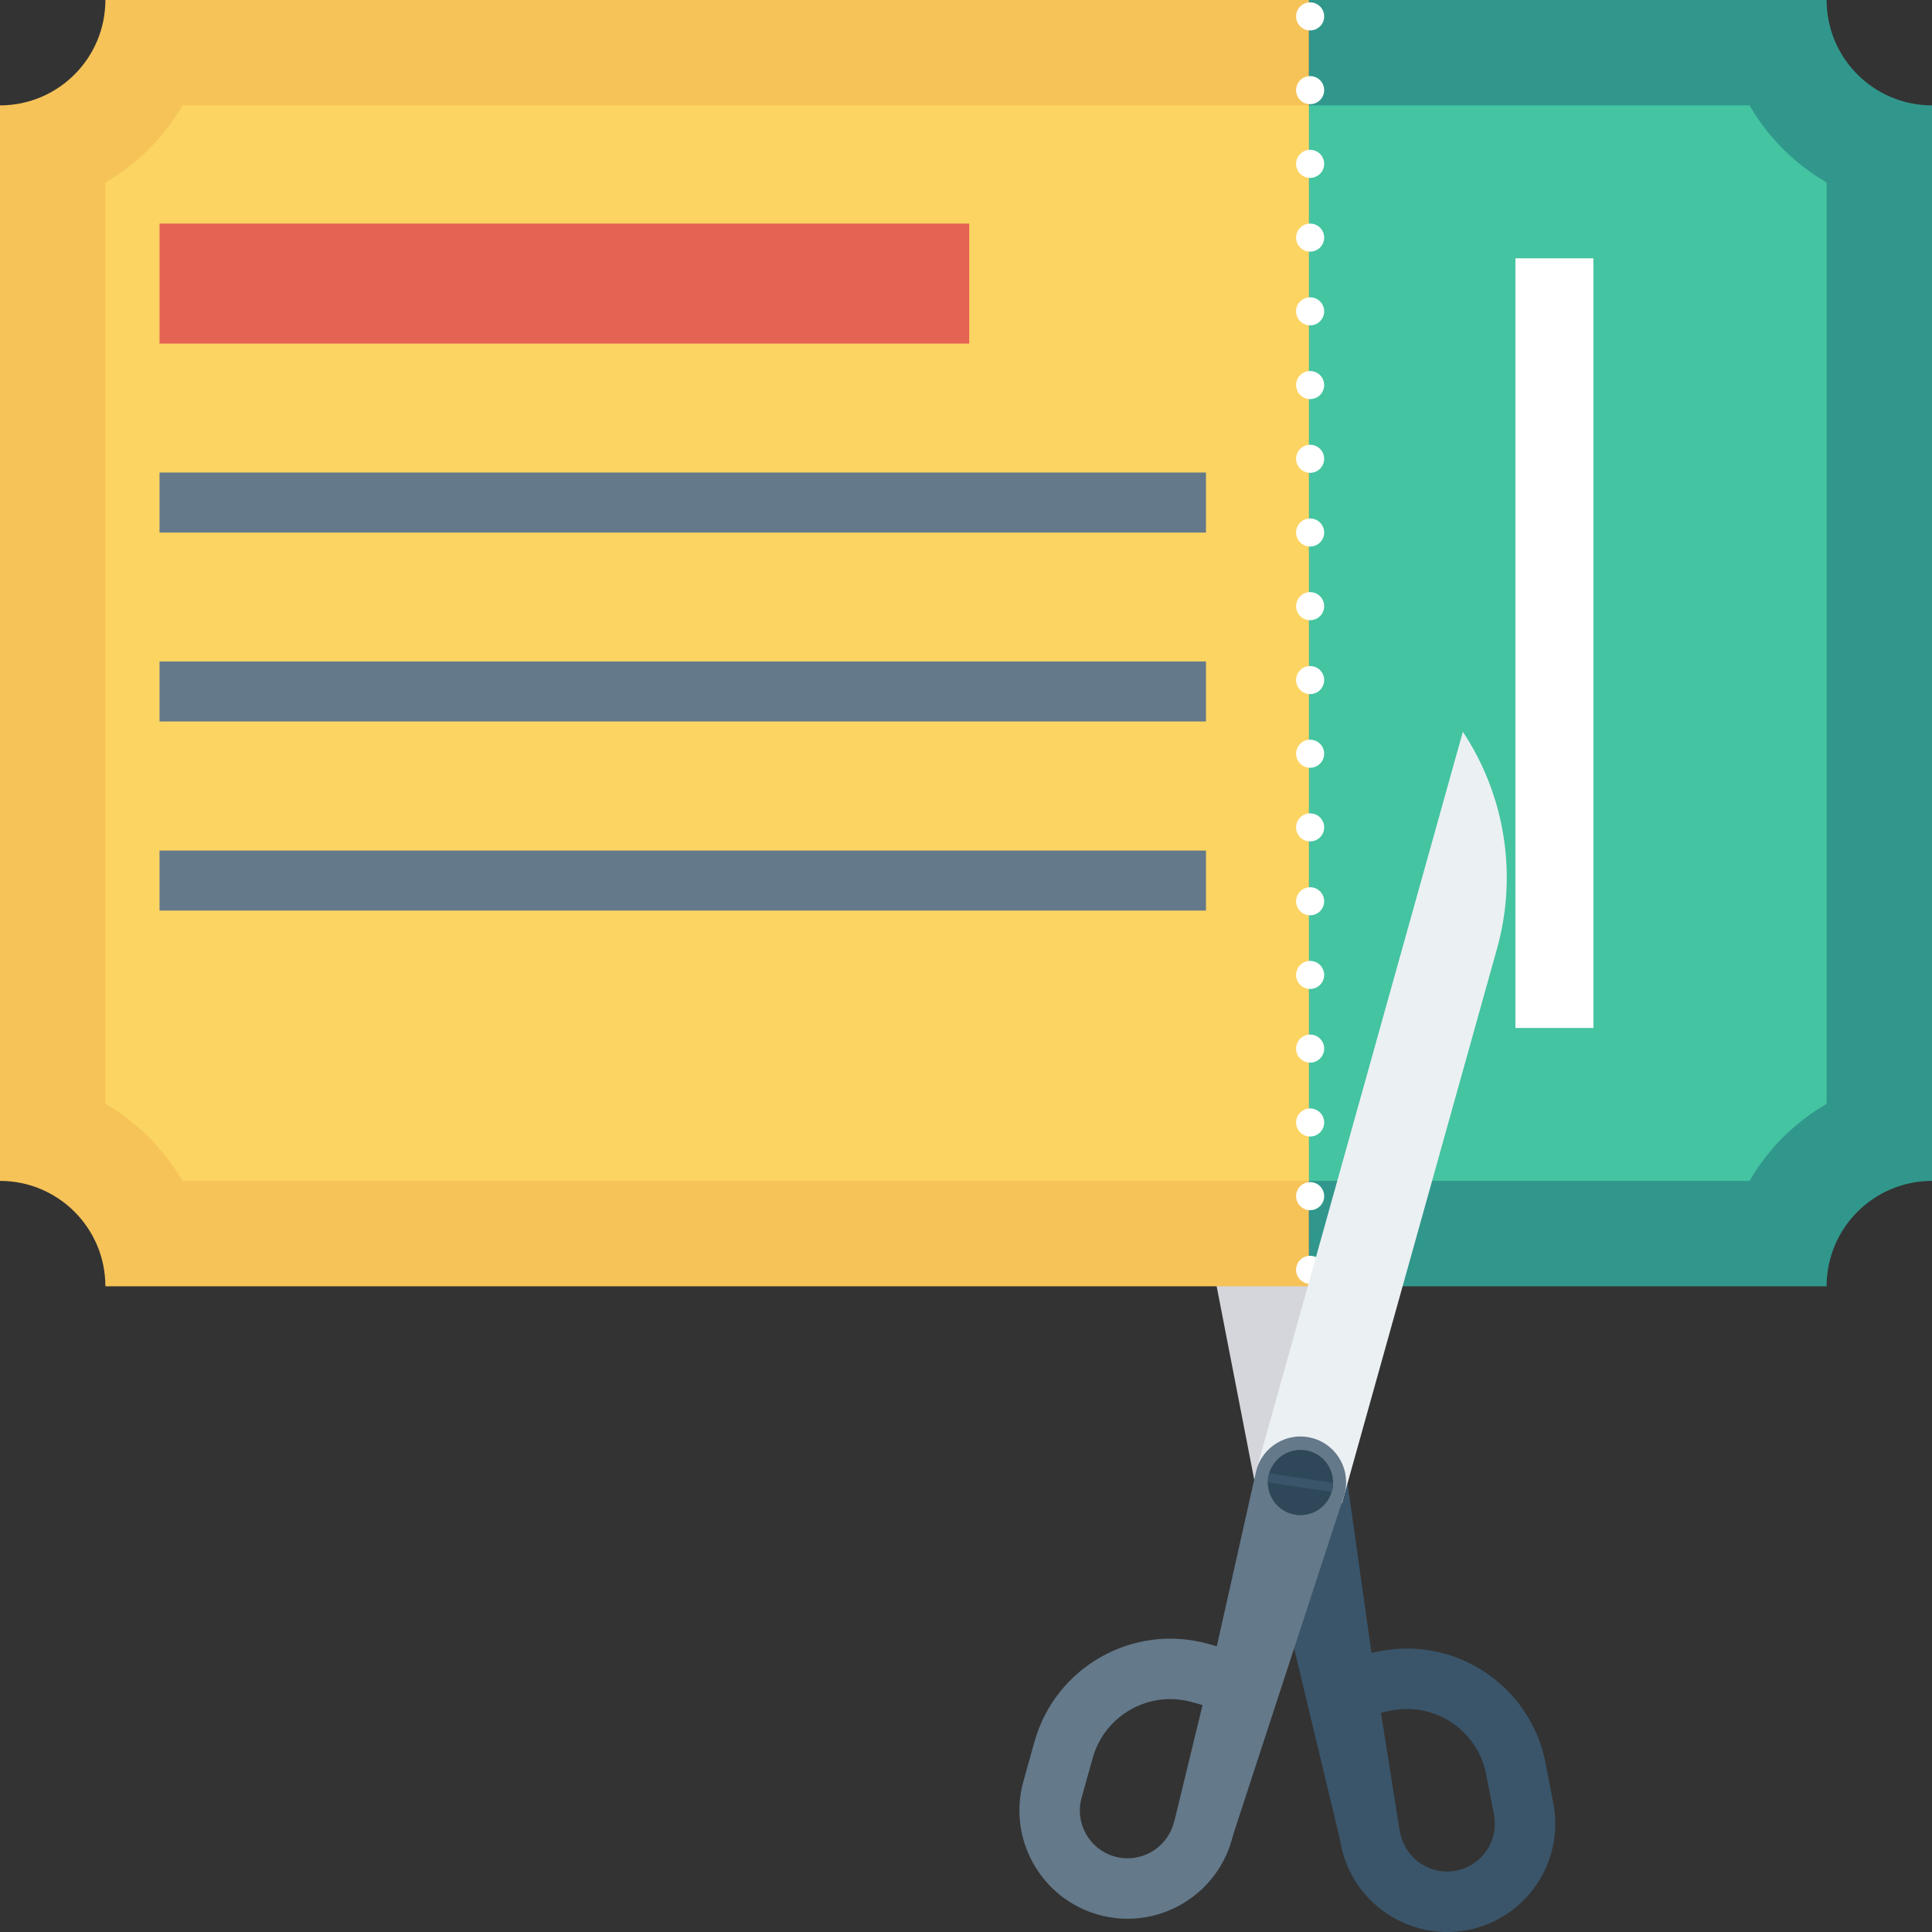 <?xml version="1.0" encoding="iso-8859-1"?>
<!-- Generator: Adobe Illustrator 19.0.0, SVG Export Plug-In . SVG Version: 6.00 Build 0)  -->
<svg xmlns="http://www.w3.org/2000/svg" xmlns:xlink="http://www.w3.org/1999/xlink" version="1.1" id="Capa_1" x="0px" y="0px" viewBox="0 0 409.6 409.6" style="enable-background:new 0 0 409.6 409.6;" xml:space="preserve">
<rect x="0" y="0" width="409.6" height="409.6" fill="#333333" stroke="none"/>
<path style="fill:#D5D6DB;" d="M254.388,152.962c-10.04,12.776-14.028,29.286-10.928,45.236l23.286,119.814l19.002-3.693  L254.388,152.962z"/>
<path style="fill:#3A556A;" d="M311.173,409.177c12.418-2.414,20.556-14.493,18.142-26.912l-1.665-8.568  c-3.145-16.181-18.863-26.783-35.031-23.641l-1.862,0.362l-5.303-37.632c-0.868-5.407-6.037-9.024-11.409-7.98  c-5.373,1.044-8.822,6.337-7.59,11.673l17.565,73.245l0.252,1.296C286.685,403.438,298.754,411.59,311.173,409.177z   M308.728,396.595c-5.486,1.066-10.808-2.535-11.874-8.021l-0.252-1.296l-3.84-24.193l2.303-0.447  c9.235-1.795,18.206,4.257,20.004,13.504l1.665,8.568C317.799,390.196,314.213,395.528,308.728,396.595z"/>
<path style="fill:#F6C358;" d="M22.342,0c0,12.339-10.003,22.342-22.342,22.342v228.017c12.339,0,22.342,10.003,22.342,22.342  h255.175V0H22.342z"/>
<path style="fill:#31978C;" d="M387.258,0H277.516v272.701h109.742c0-12.339,10.004-22.342,22.342-22.342V22.342  C397.262,22.342,387.258,12.339,387.258,0z"/>
<path style="fill:#FCD462;" d="M38.684,22.34c-3.92,6.771-9.571,12.422-16.342,16.342V234.02c6.771,3.92,12.422,9.571,16.342,16.342  h238.833V22.34C277.516,22.34,38.684,22.34,38.684,22.34z"/>
<path style="fill:#44C4A1;" d="M370.916,22.34h-93.4v228.022h93.4c3.92-6.771,9.571-12.422,16.342-16.342V38.681  C380.487,34.761,374.836,29.11,370.916,22.34z"/>
<g>
	<circle style="fill:#FFFFFF;" cx="277.76" cy="3.476" r="2.975"/>
	<circle style="fill:#FFFFFF;" cx="277.76" cy="19.108" r="2.975"/>
	<circle style="fill:#FFFFFF;" cx="277.76" cy="34.739" r="2.975"/>
	<circle style="fill:#FFFFFF;" cx="277.76" cy="50.376" r="2.975"/>
	<circle style="fill:#FFFFFF;" cx="277.76" cy="66.007" r="2.975"/>
	<circle style="fill:#FFFFFF;" cx="277.76" cy="81.638" r="2.975"/>
	<circle style="fill:#FFFFFF;" cx="277.76" cy="97.27" r="2.975"/>
	<circle style="fill:#FFFFFF;" cx="277.76" cy="112.896" r="2.975"/>
	<circle style="fill:#FFFFFF;" cx="277.76" cy="128.512" r="2.975"/>
	<circle style="fill:#FFFFFF;" cx="277.76" cy="144.179" r="2.975"/>
	<circle style="fill:#FFFFFF;" cx="277.76" cy="159.795" r="2.975"/>
	<circle style="fill:#FFFFFF;" cx="277.76" cy="175.411" r="2.975"/>
	<circle style="fill:#FFFFFF;" cx="277.76" cy="191.078" r="2.975"/>
	<circle style="fill:#FFFFFF;" cx="277.76" cy="206.694" r="2.975"/>
	<circle style="fill:#FFFFFF;" cx="277.76" cy="222.31" r="2.975"/>
	<circle style="fill:#FFFFFF;" cx="277.76" cy="237.978" r="2.975"/>
	<circle style="fill:#FFFFFF;" cx="277.76" cy="253.594" r="2.975"/>
	<circle style="fill:#FFFFFF;" cx="277.76" cy="269.21" r="2.975"/>
	<rect x="321.28" y="54.764" style="fill:#FFFFFF;" width="16.538" height="163.174"/>
</g>
<rect x="33.823" y="47.401" style="fill:#E56353;" width="171.663" height="25.441"/>
<g>
	<rect x="33.823" y="100.183" style="fill:#64798A;" width="221.85" height="12.723"/>
	<rect x="33.823" y="140.237" style="fill:#64798A;" width="221.85" height="12.723"/>
	<rect x="33.823" y="180.326" style="fill:#64798A;" width="221.85" height="12.723"/>
</g>
<path style="fill:#EBF0F3;" d="M310.138,155.142c8.977,13.544,11.622,30.321,7.246,45.97l-32.869,117.547l-18.643-5.213  L310.138,155.142z"/>
<path style="fill:#64798A;" d="M261.162,390.016l0.356-1.271l23.413-71.591c1.659-5.219-1.353-10.773-6.624-12.247  c-5.271-1.474-10.714,1.715-12.015,7.034l-8.32,37.082l-1.827-0.511c-15.862-4.435-32.384,4.866-36.823,20.74l-2.351,8.406  c-3.407,12.183,3.73,24.88,15.914,28.286C245.067,409.352,257.755,402.199,261.162,390.016z M229.314,381.11l2.351-8.406  c2.537-9.073,11.967-14.382,21.027-11.848l2.259,0.632l-5.778,23.805l-0.356,1.271c-1.505,5.382-7.1,8.542-12.482,7.037  C230.954,392.096,227.809,386.492,229.314,381.11z"/>
<ellipse style="fill:#2F4859;" cx="275.707" cy="314.308" rx="6.922" ry="6.922"/>
<path style="fill:#3A556A;" d="M282.548,315.348c0.048-0.326,0.043-0.645,0.046-0.965l-13.503-2.006  c-0.09,0.307-0.189,0.61-0.237,0.936c-0.048,0.325-0.043,0.644-0.045,0.964l13.503,2.006  C282.402,315.977,282.5,315.673,282.548,315.348z"/>
<g>
</g>
<g>
</g>
<g>
</g>
<g>
</g>
<g>
</g>
<g>
</g>
<g>
</g>
<g>
</g>
<g>
</g>
<g>
</g>
<g>
</g>
<g>
</g>
<g>
</g>
<g>
</g>
<g>
</g>
</svg>
